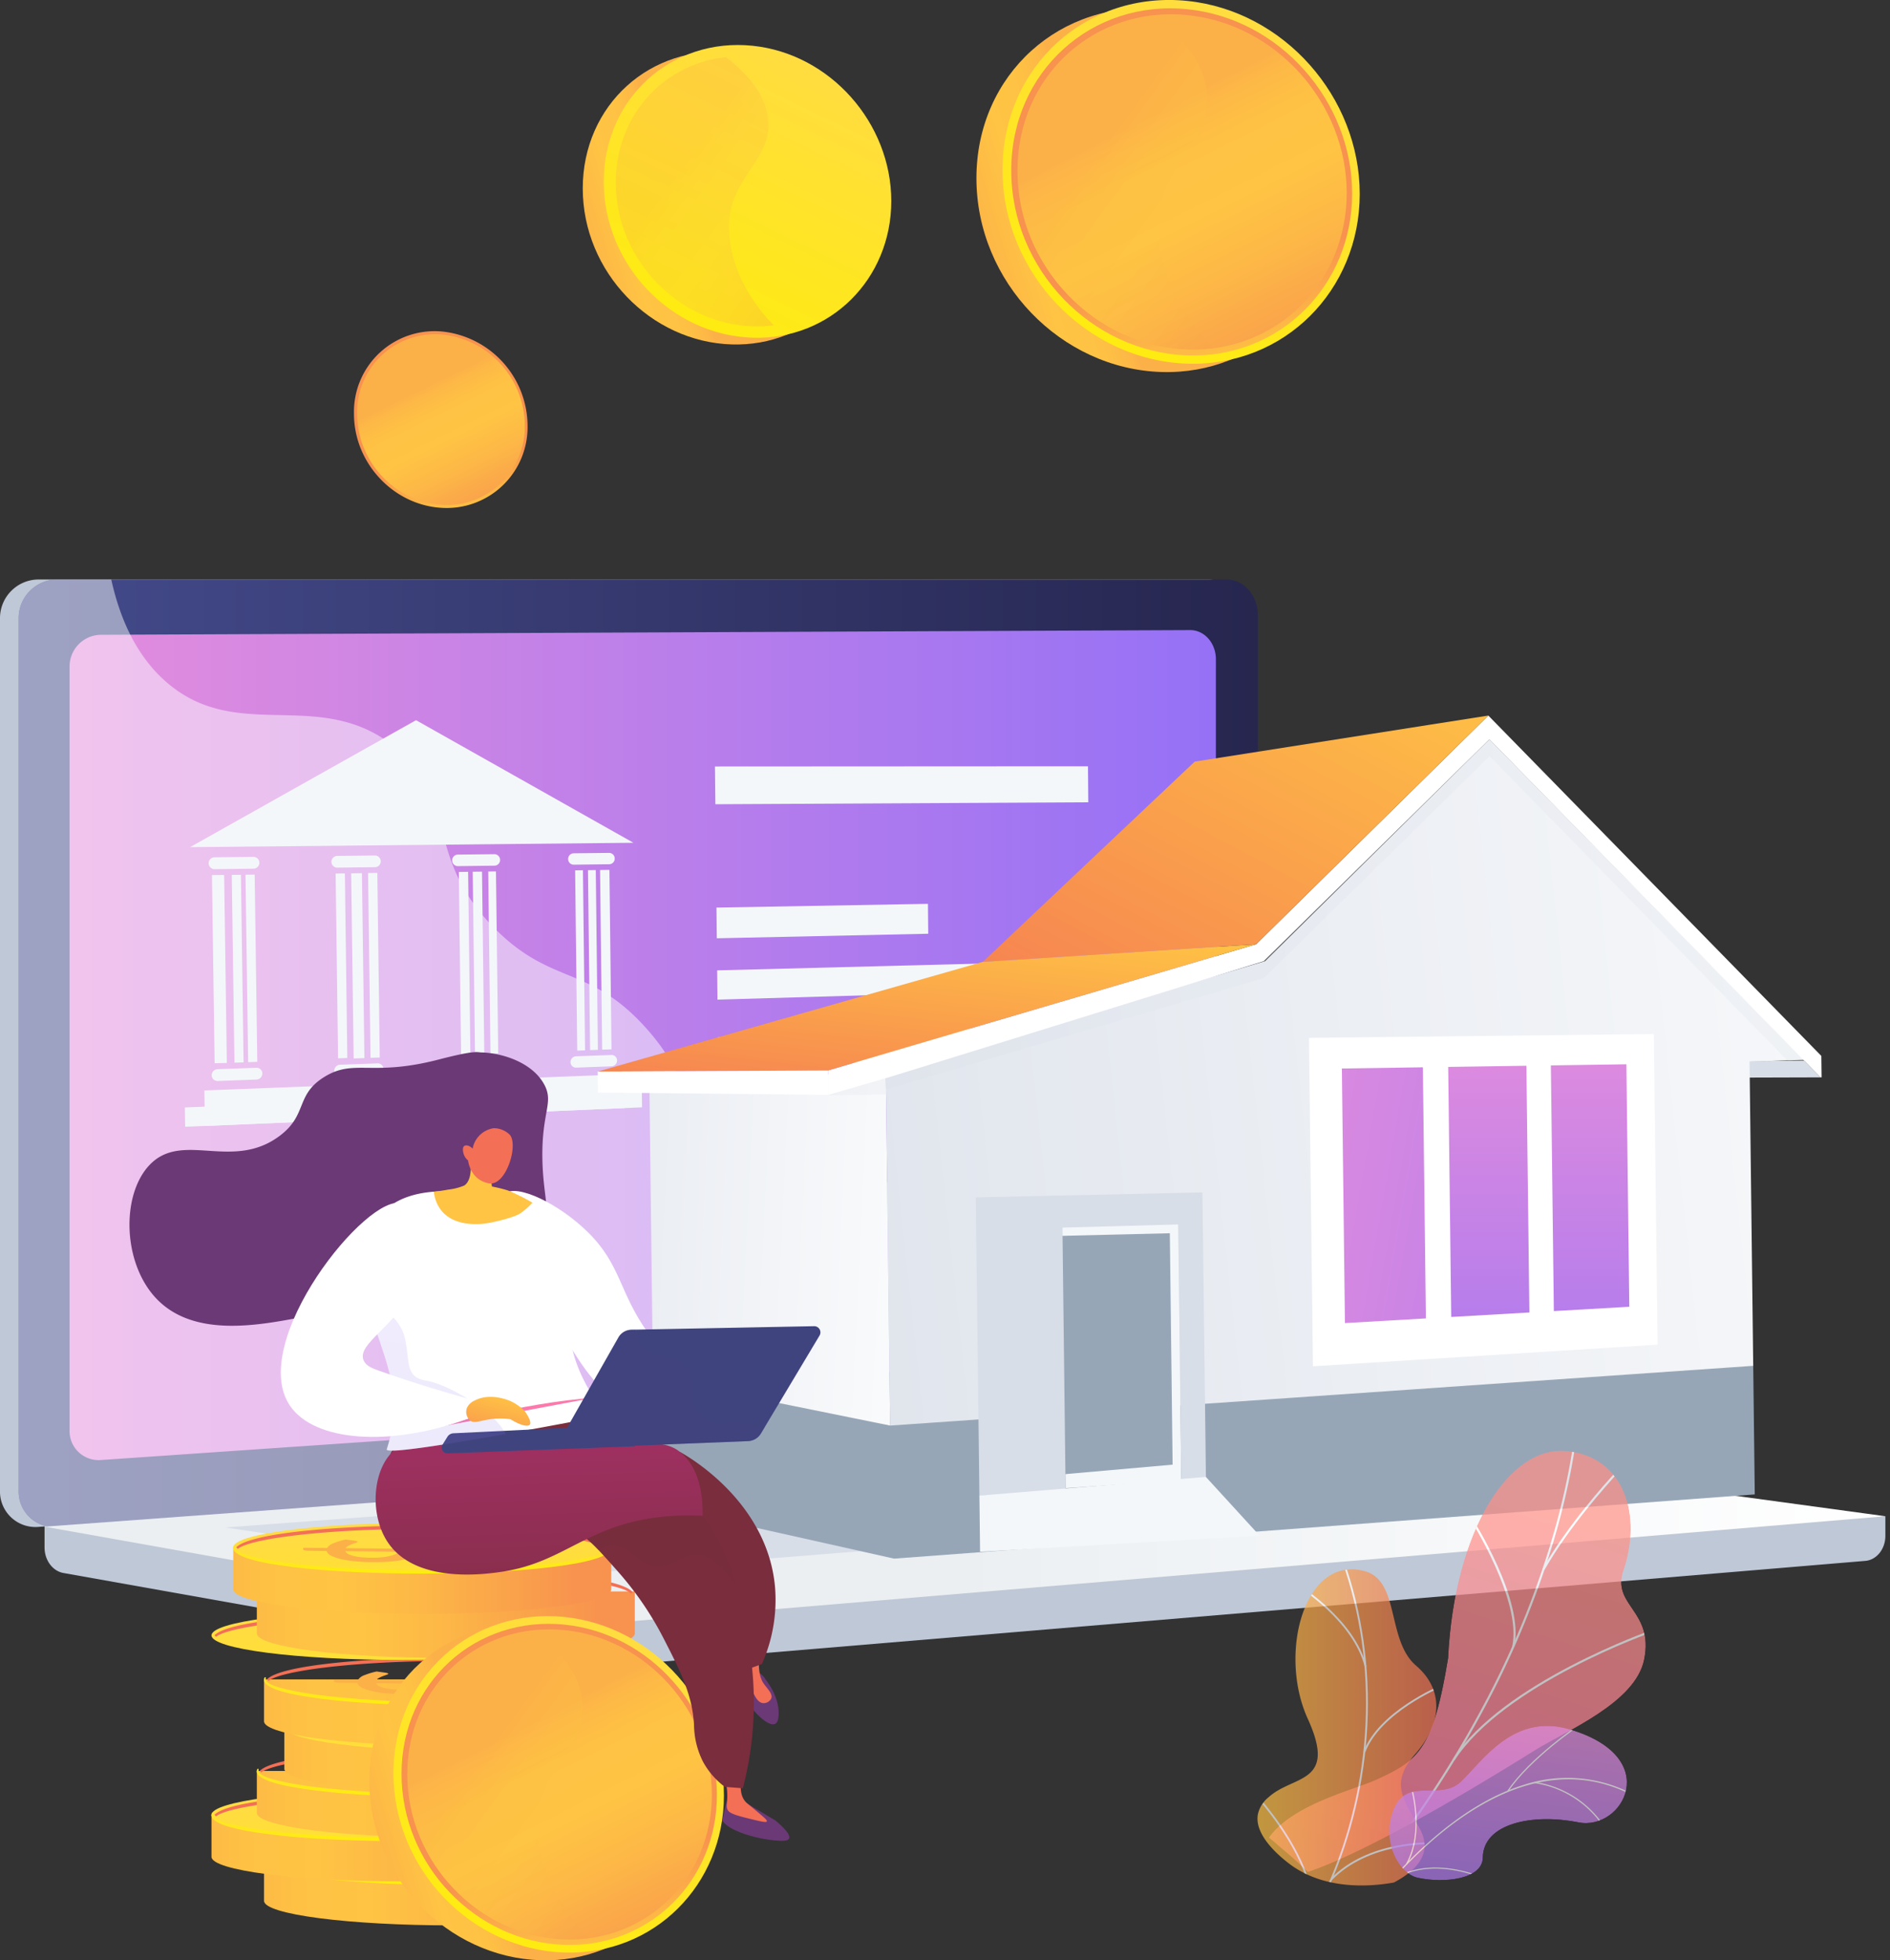 <?xml version="1.0" encoding="UTF-8"?> <svg xmlns="http://www.w3.org/2000/svg" xmlns:xlink="http://www.w3.org/1999/xlink" width="436.555" height="452.695" viewBox="0 0 436.555 452.695"><rect x="0" y="0" width="436.555" height="452.695" fill="#333333" stroke="none"/><defs><style>.a{fill:none;}.b{fill:url(#a);}.c{fill:url(#b);}.d{fill:url(#c);}.e{fill:#bfc8d6;}.f{fill:url(#d);}.g{fill:url(#e);}.h,.p{fill:#fff;}.h{opacity:0.48;}.ba,.bj,.h{mix-blend-mode:soft-light;}.aq,.ay,.ba,.bf,.bj,.h{isolation:isolate;}.i{fill:url(#f);}.j{fill:#d8dee8;}.k{fill:#f4f7fa;}.l{fill:#97a6b7;}.m{fill:url(#g);}.n{fill:url(#h);}.o{opacity:0.2;}.q{fill:url(#i);}.r{fill:url(#j);}.s{fill:url(#k);}.t{fill:url(#l);}.u{fill:url(#m);}.v{fill:url(#n);}.w{fill:url(#o);}.x{fill:url(#p);}.y{fill:#fcb048;}.z{fill:url(#q);}.aa{fill:url(#r);}.ab{fill:url(#s);}.ac{fill:url(#t);}.ad{fill:url(#u);}.ae{fill:url(#x);}.af{fill:url(#y);}.ag{fill:url(#ac);}.ah{fill:url(#ag);}.ai{fill:url(#ak);}.aj{fill:url(#ao);}.ak{fill:url(#ar);}.al{fill:url(#as);}.am{fill:url(#at);}.an{fill:url(#au);}.ao{fill:url(#av);}.ap{fill:url(#aw);}.aq,.ay,.bf{opacity:0.3;mix-blend-mode:multiply;}.aq{fill:url(#ax);}.ar{fill:url(#ay);}.as{fill:url(#az);}.at{fill:url(#ba);}.au{fill:url(#bb);}.av{fill:url(#bc);}.aw{fill:url(#bd);}.ax{fill:url(#be);}.ay{fill:url(#bf);}.az{fill:url(#bg);}.ba{fill:url(#bh);}.bb{fill:url(#bi);}.bc{fill:url(#bj);}.bd{fill:url(#bk);}.be{fill:url(#bl);}.bf{fill:url(#bm);}.bg{opacity:0.15;fill:url(#bn);}.bh{fill:url(#bo);}.bi{clip-path:url(#bp);}.bj{opacity:0.7;}.bk{clip-path:url(#br);}.bl{fill:#fcfdfe;}.bm{clip-path:url(#bt);}.bn{clip-path:url(#bu);}.bo{clip-path:url(#bv);}.bp{clip-path:url(#bx);}.bq{fill:url(#ck);}.br{fill:url(#cl);}</style><linearGradient id="a" x1="0.645" y1="0.128" x2="0.293" y2="1.428" gradientUnits="objectBoundingBox"><stop offset="0" stop-color="#ff9085"></stop><stop offset="1" stop-color="#fb6fbb"></stop></linearGradient><linearGradient id="b" y1="0.5" x2="1" y2="0.5" gradientUnits="objectBoundingBox"><stop offset="0" stop-color="#ffc444"></stop><stop offset="0.996" stop-color="#f36f56"></stop></linearGradient><linearGradient id="c" x1="0.636" y1="-0.001" x2="0.297" y2="1.499" gradientUnits="objectBoundingBox"><stop offset="0.004" stop-color="#e38ddd"></stop><stop offset="1" stop-color="#9571f6"></stop></linearGradient><linearGradient id="d" y1="0.5" x2="1" y2="0.5" gradientUnits="objectBoundingBox"><stop offset="0" stop-color="#444b8c"></stop><stop offset="0.996" stop-color="#26264f"></stop></linearGradient><linearGradient id="e" x1="0" y1="0.5" x2="1" y2="0.5" xlink:href="#c"></linearGradient><linearGradient id="f" y1="0.5" x2="1" y2="0.5" gradientUnits="objectBoundingBox"><stop offset="0.494" stop-color="#ebeff2"></stop><stop offset="1" stop-color="#fff"></stop></linearGradient><linearGradient id="g" x1="-1.291" y1="0.344" x2="1.407" y2="0.532" gradientUnits="objectBoundingBox"><stop offset="0" stop-color="#d8dee8"></stop><stop offset="1" stop-color="#fff"></stop></linearGradient><linearGradient id="h" x1="-0.469" y1="0.569" x2="1.465" y2="0.407" xlink:href="#g"></linearGradient><linearGradient id="i" x1="1.135" y1="-0.094" x2="-0.447" y2="1.361" xlink:href="#b"></linearGradient><linearGradient id="j" x1="0.796" y1="-0.157" x2="-0.114" y2="1.533" xlink:href="#b"></linearGradient><linearGradient id="k" x1="0.058" y1="-0.21" x2="0.058" y2="1.944" xlink:href="#c"></linearGradient><linearGradient id="l" x1="-1.1" y1="-0.12" x2="5.287" y2="3.288" xlink:href="#c"></linearGradient><linearGradient id="m" x1="0.072" y1="-0.212" x2="0.072" y2="1.904" xlink:href="#c"></linearGradient><linearGradient id="n" x1="-0.085" y1="0.5" x2="1.065" y2="0.5" gradientUnits="objectBoundingBox"><stop offset="0" stop-color="#fcb148"></stop><stop offset="0.052" stop-color="#fdb946"></stop><stop offset="0.142" stop-color="#fec144"></stop><stop offset="0.318" stop-color="#ffc444"></stop><stop offset="0.485" stop-color="#fdb946"></stop><stop offset="0.775" stop-color="#f99c4c"></stop><stop offset="0.866" stop-color="#f8924f"></stop><stop offset="1" stop-color="#f8924f"></stop></linearGradient><linearGradient id="o" x1="0.495" y1="0.179" x2="0.556" y2="4.091" gradientUnits="objectBoundingBox"><stop offset="0" stop-color="#ffdb44"></stop><stop offset="1" stop-color="#feef06"></stop></linearGradient><linearGradient id="p" x1="0.492" y1="-0.777" x2="0.511" y2="1.295" xlink:href="#o"></linearGradient><linearGradient id="q" x1="4.067" y1="-0.441" x2="4.086" y2="1.991" gradientUnits="objectBoundingBox"><stop offset="0.004" stop-color="#f36f56"></stop><stop offset="0.306" stop-color="#f99c4c"></stop><stop offset="0.545" stop-color="#fdb946"></stop><stop offset="0.682" stop-color="#ffc444"></stop><stop offset="0.804" stop-color="#fec144"></stop><stop offset="0.867" stop-color="#fdb946"></stop><stop offset="0.916" stop-color="#fbac49"></stop><stop offset="0.958" stop-color="#f8994d"></stop><stop offset="0.995" stop-color="#f58152"></stop><stop offset="1" stop-color="#f57e53"></stop></linearGradient><linearGradient id="r" x1="-0.085" y1="0.5" x2="1.065" y2="0.5" xlink:href="#n"></linearGradient><linearGradient id="s" x1="0.495" y1="0.179" x2="0.556" y2="4.091" xlink:href="#o"></linearGradient><linearGradient id="t" x1="0.492" y1="-0.777" x2="0.511" y2="1.296" xlink:href="#o"></linearGradient><linearGradient id="u" x1="4.349" y1="3.205" x2="4.368" y2="5.636" xlink:href="#q"></linearGradient><linearGradient id="x" x1="0.492" y1="-0.777" x2="0.511" y2="1.295" xlink:href="#o"></linearGradient><linearGradient id="y" x1="4.106" y1="6.84" x2="4.124" y2="9.272" xlink:href="#q"></linearGradient><linearGradient id="ac" x1="3.958" y1="10.486" x2="3.977" y2="12.918" xlink:href="#q"></linearGradient><linearGradient id="ag" x1="4.067" y1="14.42" x2="4.086" y2="16.851" xlink:href="#q"></linearGradient><linearGradient id="ak" x1="4.349" y1="18.065" x2="4.368" y2="20.497" xlink:href="#q"></linearGradient><linearGradient id="ao" x1="4.106" y1="21.701" x2="4.124" y2="24.132" xlink:href="#q"></linearGradient><linearGradient id="ar" x1="0.492" y1="-0.777" x2="0.511" y2="1.296" xlink:href="#o"></linearGradient><linearGradient id="as" x1="4.232" y1="25.347" x2="4.251" y2="27.778" xlink:href="#q"></linearGradient><linearGradient id="at" x1="0.329" y1="0.554" x2="-0.255" y2="0.738" xlink:href="#n"></linearGradient><linearGradient id="au" x1="0.727" y1="0.007" x2="0.207" y2="1.135" xlink:href="#o"></linearGradient><linearGradient id="av" x1="0.636" y1="1.231" x2="0.531" y2="0.666" xlink:href="#n"></linearGradient><linearGradient id="aw" x1="0.409" y1="0.31" x2="0.858" y2="1.247" xlink:href="#n"></linearGradient><linearGradient id="ax" x1="0.464" y1="0.369" x2="1.215" y2="1.306" xlink:href="#n"></linearGradient><linearGradient id="ay" x1="-4.74" y1="-0.046" x2="-3.552" y2="1.189" gradientUnits="objectBoundingBox"><stop offset="0" stop-color="#311944"></stop><stop offset="1" stop-color="#6b3976"></stop></linearGradient><linearGradient id="az" x1="-41.75" y1="0.5" x2="-40.75" y2="0.5" xlink:href="#ay"></linearGradient><linearGradient id="ba" x1="-65.745" y1="1.578" x2="-63.371" y2="-5.324" xlink:href="#b"></linearGradient><linearGradient id="bb" x1="-68.38" y1="0.5" x2="-67.38" y2="0.5" xlink:href="#ay"></linearGradient><linearGradient id="bc" x1="-105.831" y1="3.065" x2="-103.331" y2="-0.811" xlink:href="#b"></linearGradient><linearGradient id="bd" x1="-18.894" y1="0.092" x2="-18.537" y2="1.42" gradientUnits="objectBoundingBox"><stop offset="0" stop-color="#ab316d"></stop><stop offset="1" stop-color="#792d3d"></stop></linearGradient><linearGradient id="be" x1="-6.307" y1="1.066" x2="-6.114" y2="0.491" xlink:href="#bd"></linearGradient><linearGradient id="bf" x1="-6.616" y1="2.203" x2="-6.414" y2="1.014" xlink:href="#bd"></linearGradient><linearGradient id="bg" x1="-6.759" y1="0.004" x2="-6.607" y2="2.181" xlink:href="#bd"></linearGradient><linearGradient id="bh" x1="1.205" y1="25.815" x2="0.185" y2="-10.793" xlink:href="#a"></linearGradient><linearGradient id="bi" x1="46.402" y1="-3.743" x2="46.453" y2="-5.505" xlink:href="#b"></linearGradient><linearGradient id="bj" x1="91.229" y1="-7.021" x2="91.186" y2="-3.85" xlink:href="#b"></linearGradient><linearGradient id="bk" x1="6.919" y1="0.5" x2="7.919" y2="0.5" gradientUnits="objectBoundingBox"><stop offset="0" stop-color="#40447e"></stop><stop offset="0.996" stop-color="#3c3b6b"></stop></linearGradient><linearGradient id="bl" x1="4.147" y1="-0.074" x2="4.625" y2="0.951" xlink:href="#bk"></linearGradient><linearGradient id="bm" x1="5.248" y1="-0.105" x2="5.852" y2="0.95" xlink:href="#bk"></linearGradient><linearGradient id="bn" x1="0.586" y1="-0.292" x2="0.361" y2="1.816" gradientUnits="objectBoundingBox"><stop offset="0" stop-color="#aa80f9"></stop><stop offset="0.996" stop-color="#6165d7"></stop></linearGradient><linearGradient id="bo" x1="0.744" y1="0.142" x2="-0.259" y2="2.239" xlink:href="#b"></linearGradient><clipPath id="bp"><path class="a" d="M850.124,862.353c7.442-4.638,23.187-11,25.213-20.962,2.309-11.356-7.567-12.455-4.777-20.568,4.362-12.681.276-26.316-13.138-27.616-13.238-1.284-25.91,18.16-27.372,47.816-3.458,21.156-6.912,23.6-16.317,27.954-6.588,3.049-26.156,7.125-27.356,19.388S822.142,879.791,850.124,862.353Z" transform="translate(-786.35 -793.146)"></path></clipPath><clipPath id="br"><path class="b" d="M793.889,885.421a77.148,77.148,0,0,1,8.592,8.252c6.906,1.058,14.209,2.648,21.161,1.755a14.3,14.3,0,0,0,5.565-2.027,21.742,21.742,0,0,0,3.414-2.4c4.167-3.685,4.157-11.235,6.3-16.511,1.422-3.506,4.811-7.058,12.968-12.141,7.442-4.638,23.187-10.995,25.213-20.962,2.309-11.355-7.567-12.455-4.777-20.568,4.362-12.681.276-26.316-13.138-27.616-13.239-1.284-25.91,18.16-27.371,47.816-3.458,21.156-6.912,23.6-16.318,27.954-5.4,2.5-19.509,5.688-25.091,13.5C791.7,883.462,792.921,884.623,793.889,885.421Z" transform="translate(-790.403 -793.146)"></path></clipPath><clipPath id="bt"><path class="c" d="M788.35,894.19a6.949,6.949,0,0,0-2.451,3.827c-1.053,5,5.356,10.068,6.867,11.263,8.714,6.9,20.458,5.337,24.52,4.608,4.492-2.37,9.233-6.306,6.05-12.279-3.594-6.745-7.292-10.363-1.093-17.424s6.634-14.826.164-20.38c-6.809-5.844-3.718-19.5-11.748-21.781-13.994-3.978-20.183,18.9-13.265,34.052S794.021,889,788.35,894.19Z" transform="translate(-785.783 -841.569)"></path></clipPath><clipPath id="bu"><path class="a" d="M812.882,915.85c4.444-1.78,14.706-6.138,10.389-14.24-3.594-6.745-7.292-10.362-1.093-17.423s6.634-14.826.164-20.38c-6.809-5.844-3.718-19.5-11.748-21.781-13.993-3.978-20.183,18.9-13.265,34.052S793.956,889,788.285,894.19c-7.742,7.089,3.95,15.4,3.744,20.964C791.867,919.513,809.291,917.287,812.882,915.85Z" transform="translate(-785.633 -841.569)"></path></clipPath><clipPath id="bv"><path class="a" d="M846.172,940.54c6.324,1.358,14.947.24,15-4.635.085-7.994,11.612-10.26,22.091-8.167,10.255,2.048,19.814-15-1.975-21.47-13.012-3.865-20.165,7.262-25.113,12.022s-12.982-1.507-15.857,7.076C837.86,932.7,841.926,939.627,846.172,940.54Z" transform="translate(-839.573 -905.466)"></path></clipPath><clipPath id="bx"><path class="d" d="M879.158,906.267c-13.012-3.865-20.165,7.261-25.113,12.021s-12.982-1.507-15.857,7.076c-1.591,4.751-1.8,9.627-3.518,12.707q.818.524,1.634,1.051l.159.09c.775.442,1.558.846,2.365,1.219-.179-.094.753.282.852.315.465.152.935.29,1.408.416a31.525,31.525,0,0,0,11.53,1.142c3.071-.669,6.745-2.04,8.28-5.159.875-1.777.23-2.446.893-3.842,2.056-4.328,9.71-7.49,19.343-5.567C891.388,929.786,900.947,912.739,879.158,906.267Z" transform="translate(-834.67 -905.467)"></path></clipPath><linearGradient id="ck" x1="0.636" y1="1.231" x2="0.531" y2="0.666" xlink:href="#n"></linearGradient><linearGradient id="cl" x1="0.409" y1="0.31" x2="0.858" y2="1.247" xlink:href="#n"></linearGradient></defs><g transform="translate(-272.449 -201.082)"><g transform="translate(272.449 334.906)"><path class="e" d="M715.831,817.078,290.637,813.4v10.875c0,2.951,1.854,5.461,4.366,5.908L415.235,851.6a16.632,16.632,0,0,0,4.314.2l291.661-24.416c2.6-.218,4.621-2.736,4.621-5.768Z" transform="translate(-280.346 -600.756)"></path><path class="e" d="M551.462,636.485,281.217,656.379a8.191,8.191,0,0,1-8.768-8.45V446.685a8.94,8.94,0,0,1,8.768-9.1H551.462c3.984,0,7.205,3.681,7.205,8.221V627.732C558.667,632.273,555.446,636.192,551.462,636.485Z" transform="translate(-272.449 -437.59)"></path><path class="f" d="M559.078,636.485,288.833,656.379a8.191,8.191,0,0,1-8.768-8.45V446.685a8.94,8.94,0,0,1,8.768-9.1H559.078c3.984,0,7.205,3.681,7.205,8.221V627.732C566.283,632.273,563.062,636.192,559.078,636.485Z" transform="translate(-275.756 -437.59)"></path><path class="g" d="M559.679,632.624,307.974,649.9a6.715,6.715,0,0,1-7.133-6.935V466.78a7.325,7.325,0,0,1,7.133-7.456l251.705-1.085c3.286-.014,5.945,3,5.945,6.737V625.453C565.624,629.188,562.966,632.4,559.679,632.624Z" transform="translate(-284.776 -446.555)"></path><path class="h" d="M288.832,656.379,557.71,636.585l1.368-.1a7.255,7.255,0,0,0,4.76-2.409c-19.349-1.059-31.367-7.925-39.119-15.02-15.568-14.248-12.868-28.3-29.657-37.667-20.94-11.685-37.4,3.121-53.3-11.487-9.633-8.856-4.9-15.461-16.758-28.7-13.13-14.659-21.677-9.731-34.872-22.924-16.684-16.682-8.34-29.66-22.71-41.637-17.434-14.529-36.236-1.081-52.832-15.016-7.158-6.01-11.085-14.747-13.136-24.039H288.833a8.94,8.94,0,0,0-8.768,9.1V647.929A8.191,8.191,0,0,0,288.832,656.379Z" transform="translate(-275.756 -437.59)"></path><path class="i" d="M576.4,787.1l-285.764,20.94,124.6,22.191a16.661,16.661,0,0,0,4.314.2l296.282-24.8L580.946,787.246A21.843,21.843,0,0,0,576.4,787.1Z" transform="translate(-280.346 -589.313)"></path><path class="j" d="M364.329,810.9l237.907-17.693,73.63,9.957L440.008,822.076Z" transform="translate(-312.34 -591.988)"></path><g transform="translate(42.703 32.49)"><path class="k" d="M350.037,524.327,402.23,495.01l50.213,28.307Z" transform="translate(-348.838 -495.01)"></path><g transform="translate(5.488 30.65)"><g transform="translate(0 0.911)"><path class="k" d="M369.336,552.136a1.365,1.365,0,0,1-1.352,1.381l-8.961.111a1.382,1.382,0,0,1-1.406-1.354h0a1.374,1.374,0,0,1,1.366-1.387l8.962-.1a1.372,1.372,0,0,1,1.391,1.348Z" transform="translate(-357.617 -550.788)"></path><path class="k" d="M370.559,638.175a1.4,1.4,0,0,1-1.35,1.411l-8.945.334a1.339,1.339,0,0,1-1.4-1.316h0a1.413,1.413,0,0,1,1.364-1.417l8.946-.321a1.329,1.329,0,0,1,1.388,1.31Z" transform="translate(-358.157 -588.16)"></path><g transform="translate(0.765 4.095)"><path class="k" d="M362.405,601.59l-2.813.067-.624-43.45,2.817-.023Z" transform="translate(-358.969 -558.094)"></path><path class="k" d="M369.789,601.431l-2.112.063-.616-43.37,2.115-.018Z" transform="translate(-362.482 -558.061)"></path><path class="k" d="M375.392,601.27l-2.113.075-.611-43.293,2.117-.028Z" transform="translate(-364.917 -558.025)"></path></g></g><g transform="translate(28.366 0.6)"><path class="k" d="M419.135,551.567a1.338,1.338,0,0,1-1.315,1.361l-8.706.109a1.351,1.351,0,0,1-1.365-1.335h0a1.346,1.346,0,0,1,1.329-1.366l8.707-.1a1.342,1.342,0,0,1,1.351,1.329Z" transform="translate(-407.749 -550.238)"></path><path class="k" d="M420.267,636.379a1.374,1.374,0,0,1-1.313,1.389l-8.691.324a1.308,1.308,0,0,1-1.362-1.3h0a1.383,1.383,0,0,1,1.326-1.4l8.692-.312a1.3,1.3,0,0,1,1.348,1.292Z" transform="translate(-408.249 -587.076)"></path><g transform="translate(0.97 4.025)"><path class="k" d="M418.861,600.145l-2.481.093-.572-42.758,2.485-.037Z" transform="translate(-412.218 -557.39)"></path><path class="k" d="M425.4,599.972l-2.128.07-.566-42.667,2.132-.025Z" transform="translate(-415.214 -557.351)"></path><path class="k" d="M412.157,600.172l-2.128.069-.566-42.667,2.132-.025Z" transform="translate(-409.463 -557.437)"></path></g></g><g transform="translate(56.256 0.294)"><path class="k" d="M468.1,551.007a1.31,1.31,0,0,1-1.278,1.341l-8.459.105a1.32,1.32,0,0,1-1.325-1.315h0a1.318,1.318,0,0,1,1.291-1.347l8.46-.094a1.312,1.312,0,0,1,1.311,1.31Z" transform="translate(-457.039 -549.697)"></path><path class="k" d="M469.146,634.612a1.348,1.348,0,0,1-1.276,1.369l-8.444.315a1.279,1.279,0,0,1-1.323-1.279h0a1.356,1.356,0,0,1,1.289-1.376l8.445-.3a1.271,1.271,0,0,1,1.309,1.274Z" transform="translate(-457.501 -586.011)"></path><g transform="translate(1.534 3.981)"><path class="k" d="M468.094,598.89l-2.142.083-.527-42.139,2.145-.032Z" transform="translate(-462.214 -556.763)"></path><path class="k" d="M462.419,598.975l-2.142.083-.527-42.138,2.145-.032Z" transform="translate(-459.75 -556.8)"></path><path class="k" d="M474.053,598.749l-1.786.061-.521-42.057,1.789-.02Z" transform="translate(-464.958 -556.732)"></path></g></g><g transform="translate(83.039)"><path class="k" d="M515.128,550.47a1.284,1.284,0,0,1-1.244,1.322l-8.225.1a1.292,1.292,0,0,1-1.287-1.3h0a1.292,1.292,0,0,1,1.256-1.328l8.225-.091a1.284,1.284,0,0,1,1.274,1.292Z" transform="translate(-504.372 -549.178)"></path><path class="k" d="M516.092,632.914a1.322,1.322,0,0,1-1.242,1.35l-8.211.306a1.252,1.252,0,0,1-1.285-1.262h0a1.328,1.328,0,0,1,1.254-1.356l8.212-.3a1.244,1.244,0,0,1,1.272,1.258Z" transform="translate(-504.798 -584.987)"></path><g transform="translate(1.621 3.916)"><path class="k" d="M509.523,597.838l-1.8.059-.491-41.618,1.8-.023Z" transform="translate(-507.238 -556.167)"></path><path class="k" d="M514.762,597.688l-1.8.067-.486-41.547,1.8-.025Z" transform="translate(-509.513 -556.135)"></path><path class="k" d="M520.051,597.537l-2.158.078-.482-41.487,2.161-.029Z" transform="translate(-511.655 -556.098)"></path></g></g></g><path class="k" d="M453.012,647.321,356,651.455l-.118-8.208,97.04-3.732Z" transform="translate(-351.376 -557.749)"></path><path class="k" d="M453.513,649.77l-105.53,4.485-.065-4.455,105.548-4.248Z" transform="translate(-347.918 -560.37)"></path><g transform="translate(122.438 10.642)"><path class="k" d="M650.533,522.131l-86.134.451-.094-8.717,86.16-.047Z" transform="translate(-564.304 -513.818)"></path><path class="k" d="M613.839,576.865,565,577.915l-.077-7.089,48.848-.865Z" transform="translate(-564.574 -538.194)"></path><path class="k" d="M650.536,599.676l-85.259,2.509-.073-6.761,85.279-2.2Z" transform="translate(-564.695 -548.294)"></path><path class="k" d="M650.787,626.032l-85.212,3.23-.077-7.076,85.234-2.906Z" transform="translate(-564.823 -559.606)"></path></g></g></g><g transform="translate(410.508 366.325)"><path class="l" d="M793.484,787.638l-.367-30.425-254.143,2.719.364,30.164,55.335,12.375Z" transform="translate(-526.225 -607.78)"></path><g transform="translate(265.485 79.696)"><path class="j" d="M985.636,634.074l.046,3.8,16.927-.049-3.792-3.863Z" transform="translate(-985.636 -633.966)"></path></g><g transform="translate(11.914 82.819)"><path class="m" d="M593.116,720.623l-54.774-11.094-.844-69.911,54.638-.132Z" transform="translate(-537.498 -639.486)"></path></g><path class="n" d="M846.171,576.836l-12.608.4.848,70.26-126.533,8.756-52.415,3.627-20.422,1.413-.979-81.137,87.609-26.106,51.8-51.224Zm-35.149,64.756-.84-69.608-77.179.8.889,73.7,77.13-4.895Z" transform="translate(-567.508 -497.331)"></path><g class="o" transform="translate(53.246 3.895)"><path class="j" d="M837.228,575.869l-71.962-73.61L763.06,500l-2.136,2.1-51.5,50.711-86.961,25.63-11.925,3.514.022,1.842,13.342-.161-.014-1.191L711.2,556.715l52.1-51.223,68.943,70.437Z" transform="translate(-610.543 -500.003)"></path></g><g transform="translate(53.198 0)"><path class="p" d="M762.977,493.119l2.206,2.256L838.016,569.8l1.88,1.919.06,4.934-.237.025-3.77-3.843-72.732-74.227-52.1,51.223-86.542,26.8-14.049,4.08-.068-5.631,11.925-3.514,86.961-25.631,51.5-50.711Z" transform="translate(-610.46 -493.119)"></path></g><g transform="translate(164.293 73.546)"><path class="p" d="M886.011,626.781l.818,67.711-75.479,4.735-.864-71.606Zm-3.27,61.307-.686-56.843-18.151.263.7,57.627,18.141-1.046Zm-23.068,1.33-.7-57.839-18.794.272.708,58.651,18.784-1.083ZM835.783,690.8l-.711-58.871-19.475.281.72,59.712,19.465-1.122Z" transform="translate(-808.4 -624.697)"></path><path class="p" d="M807.714,699.821l-.915-75.838,79.649-.884.866,71.73Zm3.258-71.761.813,67.374,71.359-4.476-.031-2.518-22.148,1.276-.746-61.84,22.159-.32,0-.29Zm53.419,3.88.644,53.412,14.02-.809-.637-52.807ZM812.681,692.5l-.771-63.926,23.6-.341.759,62.907Zm3.4-59.863.67,55.5,15.344-.884-.662-54.836Zm21.171,58.446-.759-62.865,22.917-.331.746,61.875Zm3.414-58.8.657,54.436,14.664-.845-.649-53.8Z" transform="translate(-806.799 -623.098)"></path></g><g transform="translate(88.945)"><path class="q" d="M790.407,493.118l-2.136,2.1-51.5,50.71L673.636,550l46.993-44.4,1.96-1.848Z" transform="translate(-673.636 -493.118)"></path></g><path class="k" d="M706.153,701.274,732.9,700.6l.7,59.18-26.717,1.841Z" transform="translate(-598.808 -583.203)"></path><g transform="translate(102.433 119.55)"><path class="l" d="M698.141,760.456l-.668-55.344,29.717-.712.645,53.44Z" transform="translate(-697.473 -704.4)"></path></g><path class="j" d="M671.622,757.806l-.832-68.93,52.352-1.162.8,66.081-5.7.393-.713-59.059-26.73.73.731,60.574Z" transform="translate(-583.455 -577.606)"></path><g transform="translate(0 52.813)"><path class="r" d="M668.526,586.455l-86.962,25.631L569.639,615.6l-53.2.254,10.639-3.028,78.306-22.3Z" transform="translate(-516.442 -586.455)"></path></g><g transform="translate(0.001 81.958)"><path class="p" d="M569.708,643.594l-53.207-.532-.058-4.846,53.2-.253Z" transform="translate(-516.443 -637.963)"></path></g><g transform="translate(220.165 80.532)"><path class="s" d="M922.982,635.444l.676,55.992-17.43,1-.685-56.733Z" transform="translate(-905.543 -635.444)"></path></g><g transform="translate(171.882 81.228)"><path class="t" d="M838.924,636.673l.7,57.99-18.7,1.072-.709-58.786Z" transform="translate(-820.21 -636.673)"></path></g><g transform="translate(196.452 80.874)"><path class="u" d="M881.694,636.048l.688,56.973-18.051,1.035-.7-57.741Z" transform="translate(-863.635 -636.048)"></path></g><path class="k" d="M672.259,808.168l52.314-4.313L736.967,817.4l-64.552,3.729Z" transform="translate(-584.093 -628.03)"></path></g><g transform="translate(302.36 444.043)"><g transform="translate(18.916 108.717)"><g transform="translate(12.136 71.936)"><path class="v" d="M380.232,959.752v9.683c0,3.128,19.545,5.665,43.654,5.665s43.654-2.537,43.654-5.665v-9.683Z" transform="translate(-380.207 -954.087)"></path><path class="w" d="M467.54,955.405c0,3.129-19.544,5.665-43.654,5.665s-43.654-2.536-43.654-5.665,19.545-5.665,43.654-5.665S467.54,952.277,467.54,955.405Z" transform="translate(-380.207 -949.74)"></path><path class="x" d="M423.867,965.415c-21.352,0-43.679-2.04-43.679-5.973,0-.216.077-.6.293-.6s.123.3.123.513c0,2.495,17.768,5.274,43.263,5.274s43.263-2.779,43.263-5.274c0-.216.037-.418.253-.418s.164.288.164.5C467.547,963.378,445.219,965.415,423.867,965.415Z" transform="translate(-380.188 -953.694)"></path><g transform="translate(16.18 3.519)"><path class="y" d="M432.157,958.421c.428-.3.884-.588,1.372-.878a8.646,8.646,0,0,1,1.875-.781,17.922,17.922,0,0,1,2.878-.569,36.43,36.43,0,0,1,4.31-.233q2.531-.013,4.751.161a32.372,32.372,0,0,1,3.907.517,12.106,12.106,0,0,1,2.743.851,2.171,2.171,0,0,1,1.254,1.162l4.915.05a4.842,4.842,0,0,1,.942.087c.275.056.408.127.408.213l0,.4-6.319-.061a3.185,3.185,0,0,1-1.694,1.36,17.166,17.166,0,0,1-3.465,1.069l-2.3-.32a2.664,2.664,0,0,1-.508-.12c-.133-.049-.2-.1-.2-.158q0-.117.534-.266t1.205-.371a12.172,12.172,0,0,0,1.319-.522,1.791,1.791,0,0,0,.865-.719l-14.915-.148a14.138,14.138,0,0,1-1.317.85,8.563,8.563,0,0,1-1.935.751,20.273,20.273,0,0,1-3,.543,42.615,42.615,0,0,1-4.526.221c-1.367.006-2.7-.045-4-.155a27.517,27.517,0,0,1-3.473-.5,10.832,10.832,0,0,1-2.491-.816c-.646-.324-1.009-.7-1.084-1.117l-4.047-.042a5.281,5.281,0,0,1-.956-.084c-.279-.054-.421-.126-.422-.216l0-.4,5.533.053a2.97,2.97,0,0,1,1.512-1.115,17.35,17.35,0,0,1,2.808-.845l1.853.255c.562.079.842.171.842.278,0,.058-.114.128-.346.213s-.512.187-.831.3a7.685,7.685,0,0,0-.922.416,1.961,1.961,0,0,0-.674.54Zm-13.65.552a1.471,1.471,0,0,0,.735.686,5.9,5.9,0,0,0,1.406.475,14.332,14.332,0,0,0,1.894.272q1.057.087,2.209.081a22.947,22.947,0,0,0,2.345-.115,13.6,13.6,0,0,0,1.754-.3,8.188,8.188,0,0,0,1.32-.436,7.337,7.337,0,0,0,1.008-.539Zm32.47-.362a1.52,1.52,0,0,0-.8-.707,7.212,7.212,0,0,0-1.617-.51,17.886,17.886,0,0,0-2.292-.308q-1.3-.1-2.881-.093a22.133,22.133,0,0,0-2.414.125,12.488,12.488,0,0,0-1.754.319,6.4,6.4,0,0,0-1.26.466,8.972,8.972,0,0,0-.966.569Z" transform="translate(-408.783 -955.96)"></path></g><path class="z" d="M424.419,950.824c-19.465,0-39.732,1.713-42.973,5.029a3.938,3.938,0,0,1,.354.373c2.732-2.3,19.467-4.619,42.619-4.619,23.746,0,40.749,2.438,42.809,4.8a3.956,3.956,0,0,1,.327-.37C464.877,952.6,444.229,950.824,424.419,950.824Z" transform="translate(-380.734 -950.211)"></path></g><g transform="translate(0 61.765)"><path class="aa" d="M358.785,941.778v9.682c0,3.129,19.545,5.665,43.654,5.665s43.654-2.536,43.654-5.665v-9.682Z" transform="translate(-358.76 -936.113)"></path><path class="ab" d="M446.093,937.431c0,3.128-19.545,5.665-43.654,5.665s-43.654-2.537-43.654-5.665,19.545-5.665,43.654-5.665S446.093,934.3,446.093,937.431Z" transform="translate(-358.76 -931.766)"></path><path class="ac" d="M402.419,947.44c-21.352,0-43.679-2.039-43.679-5.973,0-.216.077-.6.293-.6s.123.3.123.513c0,2.495,17.768,5.274,43.263,5.274s43.263-2.779,43.263-5.274c0-.216.037-.418.253-.418s.164.288.164.5C446.1,945.4,423.771,947.44,402.419,947.44Z" transform="translate(-358.74 -935.72)"></path><g transform="translate(16.18 3.519)"><path class="y" d="M410.709,940.447c.428-.3.884-.588,1.372-.878a8.631,8.631,0,0,1,1.875-.782,17.929,17.929,0,0,1,2.878-.569,36.381,36.381,0,0,1,4.311-.233q2.53-.012,4.751.161a32.378,32.378,0,0,1,3.907.518,12.11,12.11,0,0,1,2.743.851,2.17,2.17,0,0,1,1.254,1.162l4.915.05a4.81,4.81,0,0,1,.942.087c.274.056.407.127.408.212l0,.405-6.319-.061a3.187,3.187,0,0,1-1.695,1.36,17.119,17.119,0,0,1-3.465,1.069l-2.3-.32a2.7,2.7,0,0,1-.508-.12c-.132-.048-.2-.1-.2-.158q0-.117.534-.267t1.205-.371a12.161,12.161,0,0,0,1.318-.521,1.788,1.788,0,0,0,.865-.719l-14.915-.148a14.143,14.143,0,0,1-1.317.85,8.637,8.637,0,0,1-1.935.751,20.281,20.281,0,0,1-3,.542,42.489,42.489,0,0,1-4.526.221c-1.367.007-2.7-.045-4-.155a27.42,27.42,0,0,1-3.473-.495,10.855,10.855,0,0,1-2.491-.816c-.646-.324-1.009-.7-1.085-1.117l-4.046-.042a5.272,5.272,0,0,1-.956-.084c-.279-.054-.421-.126-.422-.215l0-.405,5.533.053a2.972,2.972,0,0,1,1.512-1.115,17.313,17.313,0,0,1,2.808-.845l1.853.255c.563.079.842.172.842.278,0,.057-.113.128-.346.213s-.511.187-.831.3a7.508,7.508,0,0,0-.921.416,1.956,1.956,0,0,0-.674.54Zm-13.65.552a1.468,1.468,0,0,0,.735.686,5.848,5.848,0,0,0,1.406.475,14.346,14.346,0,0,0,1.894.273q1.057.087,2.208.081a22.941,22.941,0,0,0,2.345-.116,13.62,13.62,0,0,0,1.755-.3,8.236,8.236,0,0,0,1.319-.436,7.359,7.359,0,0,0,1.008-.539Zm32.47-.362a1.521,1.521,0,0,0-.8-.707,7.237,7.237,0,0,0-1.617-.51,17.889,17.889,0,0,0-2.292-.308q-1.3-.1-2.881-.093a22.111,22.111,0,0,0-2.414.126,12.409,12.409,0,0,0-1.754.319,6.34,6.34,0,0,0-1.26.466,8.872,8.872,0,0,0-.966.569Z" transform="translate(-387.335 -937.985)"></path></g><path class="ad" d="M402.972,932.85c-19.465,0-39.732,1.713-42.973,5.028a3.992,3.992,0,0,1,.354.373c2.732-2.3,19.467-4.62,42.619-4.62,23.746,0,40.749,2.439,42.808,4.8a3.98,3.98,0,0,1,.327-.37C443.43,934.626,422.782,932.85,402.972,932.85Z" transform="translate(-359.287 -932.237)"></path></g><g transform="translate(10.471 51.625)"><path class="v" d="M377.291,923.856v9.682c0,3.129,19.545,5.665,43.654,5.665s43.654-2.536,43.654-5.665v-9.682Z" transform="translate(-377.266 -918.191)"></path><ellipse class="ab" cx="43.654" cy="5.665" rx="43.654" ry="5.665" transform="translate(0.026)"></ellipse><path class="ae" d="M420.925,929.519c-21.352,0-43.679-2.04-43.679-5.974,0-.216.078-.6.293-.6s.123.3.123.513c0,2.495,17.768,5.274,43.263,5.274s43.263-2.779,43.263-5.274c0-.216.037-.418.253-.418s.164.288.164.5C464.605,927.482,442.278,929.519,420.925,929.519Z" transform="translate(-377.246 -917.798)"></path><g transform="translate(16.18 3.519)"><path class="y" d="M429.215,922.525c.428-.3.884-.588,1.372-.878a8.646,8.646,0,0,1,1.875-.781,17.883,17.883,0,0,1,2.878-.569,36.582,36.582,0,0,1,4.311-.233q2.53-.013,4.751.161a32.388,32.388,0,0,1,3.907.517,12.11,12.11,0,0,1,2.743.851,2.17,2.17,0,0,1,1.254,1.162l4.915.05a4.847,4.847,0,0,1,.942.087c.275.056.407.127.408.213l0,.4-6.319-.061a3.182,3.182,0,0,1-1.695,1.36,17.154,17.154,0,0,1-3.465,1.069l-2.3-.32a2.633,2.633,0,0,1-.508-.12c-.132-.048-.2-.1-.2-.158q0-.117.534-.266t1.205-.371a12.213,12.213,0,0,0,1.319-.522,1.791,1.791,0,0,0,.865-.719l-14.915-.148a14.234,14.234,0,0,1-1.317.85,8.574,8.574,0,0,1-1.935.751,20.2,20.2,0,0,1-3,.542,42.359,42.359,0,0,1-4.526.221c-1.367.007-2.7-.045-4-.155a27.42,27.42,0,0,1-3.473-.495,10.825,10.825,0,0,1-2.491-.816c-.646-.324-1.009-.7-1.085-1.117l-4.046-.042a5.319,5.319,0,0,1-.956-.084c-.279-.054-.421-.126-.422-.216l0-.4,5.533.053a2.974,2.974,0,0,1,1.513-1.115,17.293,17.293,0,0,1,2.808-.844l1.853.254c.562.079.842.172.843.278,0,.058-.114.128-.347.213s-.511.187-.831.3a7.659,7.659,0,0,0-.921.416,1.956,1.956,0,0,0-.674.54Zm-13.65.552a1.471,1.471,0,0,0,.735.686,5.9,5.9,0,0,0,1.406.475,14.428,14.428,0,0,0,1.894.273q1.057.087,2.208.082a23.13,23.13,0,0,0,2.345-.116,13.619,13.619,0,0,0,1.754-.3,8.213,8.213,0,0,0,1.32-.436,7.4,7.4,0,0,0,1.008-.539Zm32.47-.362a1.521,1.521,0,0,0-.8-.707,7.212,7.212,0,0,0-1.617-.51,17.868,17.868,0,0,0-2.292-.308q-1.3-.1-2.881-.093a22.126,22.126,0,0,0-2.414.125,12.41,12.41,0,0,0-1.754.319,6.392,6.392,0,0,0-1.26.466,8.946,8.946,0,0,0-.966.569Z" transform="translate(-405.841 -920.063)"></path></g><path class="af" d="M421.478,914.928c-19.465,0-39.731,1.713-42.973,5.029a3.928,3.928,0,0,1,.354.373c2.732-2.3,19.467-4.62,42.619-4.62,23.746,0,40.749,2.439,42.809,4.8a3.886,3.886,0,0,1,.326-.37C461.936,916.7,441.288,914.928,421.478,914.928Z" transform="translate(-377.793 -914.315)"></path></g><g transform="translate(16.826 41.454)"><path class="v" d="M388.521,905.882v9.682c0,3.129,19.545,5.665,43.654,5.665s43.654-2.536,43.654-5.665v-9.682Z" transform="translate(-388.496 -900.217)"></path><ellipse class="ab" cx="43.654" cy="5.665" rx="43.654" ry="5.665" transform="translate(0.026)"></ellipse><path class="x" d="M432.155,911.544c-21.352,0-43.679-2.039-43.679-5.973,0-.216.078-.6.293-.6s.123.3.123.513c0,2.495,17.768,5.274,43.263,5.274s43.263-2.779,43.263-5.274c0-.216.037-.419.253-.419s.164.288.164.5C475.835,909.508,453.508,911.544,432.155,911.544Z" transform="translate(-388.476 -899.823)"></path><g transform="translate(16.18 3.519)"><path class="y" d="M440.446,904.551c.428-.3.884-.589,1.372-.878a8.643,8.643,0,0,1,1.875-.782,17.934,17.934,0,0,1,2.878-.569,36.4,36.4,0,0,1,4.31-.233q2.53-.012,4.751.161a32.374,32.374,0,0,1,3.907.518,12.055,12.055,0,0,1,2.743.851,2.172,2.172,0,0,1,1.254,1.162l4.915.05a4.844,4.844,0,0,1,.942.088c.274.056.407.127.408.212l0,.405-6.319-.061a3.186,3.186,0,0,1-1.694,1.36,17.177,17.177,0,0,1-3.465,1.069l-2.3-.32a2.694,2.694,0,0,1-.508-.121c-.133-.048-.2-.1-.2-.158q0-.116.534-.266t1.205-.371a12.1,12.1,0,0,0,1.319-.522,1.79,1.79,0,0,0,.865-.718l-14.915-.148a14.247,14.247,0,0,1-1.317.849,8.59,8.59,0,0,1-1.935.752,20.266,20.266,0,0,1-3,.542,42.453,42.453,0,0,1-4.525.221c-1.367.007-2.7-.045-4-.155a27.4,27.4,0,0,1-3.473-.5,10.824,10.824,0,0,1-2.491-.815c-.646-.324-1.009-.7-1.085-1.117l-4.046-.041a5.273,5.273,0,0,1-.956-.084c-.279-.054-.421-.126-.422-.216l0-.4,5.532.053a2.978,2.978,0,0,1,1.512-1.114,17.315,17.315,0,0,1,2.808-.845l1.853.255c.563.079.843.172.843.278,0,.057-.114.128-.346.213s-.512.187-.831.3a7.642,7.642,0,0,0-.921.416,1.947,1.947,0,0,0-.674.54Zm-13.65.552a1.47,1.47,0,0,0,.735.686,5.852,5.852,0,0,0,1.406.475,14.338,14.338,0,0,0,1.894.273q1.057.087,2.209.081a22.95,22.95,0,0,0,2.345-.116,13.516,13.516,0,0,0,1.754-.3,8.142,8.142,0,0,0,1.32-.436,7.331,7.331,0,0,0,1.008-.538Zm32.47-.362a1.521,1.521,0,0,0-.8-.707,7.241,7.241,0,0,0-1.617-.51,17.874,17.874,0,0,0-2.292-.308q-1.3-.1-2.881-.093a22.275,22.275,0,0,0-2.414.126,12.424,12.424,0,0,0-1.754.318,6.391,6.391,0,0,0-1.26.466,8.862,8.862,0,0,0-.966.569Z" transform="translate(-417.072 -902.089)"></path></g><path class="ag" d="M432.708,896.954c-19.465,0-39.732,1.713-42.973,5.029a3.924,3.924,0,0,1,.354.373c2.732-2.3,19.467-4.62,42.619-4.62,23.746,0,40.749,2.439,42.809,4.8a4.052,4.052,0,0,1,.326-.37C473.166,898.73,452.518,896.954,432.708,896.954Z" transform="translate(-389.023 -896.341)"></path></g><g transform="translate(12.136 30.482)"><path class="v" d="M380.232,886.49v9.682c0,3.128,19.545,5.665,43.654,5.665s43.654-2.537,43.654-5.665V886.49Z" transform="translate(-380.207 -880.825)"></path><path class="ab" d="M467.54,882.143c0,3.128-19.544,5.665-43.654,5.665s-43.654-2.537-43.654-5.665,19.545-5.665,43.654-5.665S467.54,879.014,467.54,882.143Z" transform="translate(-380.207 -876.478)"></path><path class="x" d="M423.867,892.152c-21.352,0-43.679-2.039-43.679-5.973,0-.216.077-.6.293-.6s.123.3.123.513c0,2.494,17.768,5.274,43.263,5.274s43.263-2.779,43.263-5.274c0-.216.037-.419.253-.419s.164.289.164.5C467.547,890.115,445.219,892.152,423.867,892.152Z" transform="translate(-380.188 -880.431)"></path><g transform="translate(16.18 3.519)"><path class="y" d="M432.157,885.159c.428-.3.884-.589,1.372-.878a8.644,8.644,0,0,1,1.875-.782,17.922,17.922,0,0,1,2.878-.569,36.548,36.548,0,0,1,4.31-.233q2.531-.013,4.751.161a32.385,32.385,0,0,1,3.907.517,12.106,12.106,0,0,1,2.743.851,2.172,2.172,0,0,1,1.254,1.162l4.915.05a4.847,4.847,0,0,1,.942.087c.275.056.408.127.408.213l0,.4-6.319-.061a3.187,3.187,0,0,1-1.694,1.36,17.168,17.168,0,0,1-3.465,1.069l-2.3-.32a2.663,2.663,0,0,1-.508-.12c-.133-.048-.2-.1-.2-.158q0-.116.534-.266t1.205-.371a12.159,12.159,0,0,0,1.319-.522,1.79,1.79,0,0,0,.865-.719l-14.915-.148a14.138,14.138,0,0,1-1.317.85,8.563,8.563,0,0,1-1.935.751,20.193,20.193,0,0,1-3,.543,42.487,42.487,0,0,1-4.526.221c-1.367.007-2.7-.045-4-.155a27.417,27.417,0,0,1-3.473-.5,10.832,10.832,0,0,1-2.491-.816c-.646-.324-1.009-.7-1.084-1.117l-4.047-.041a5.328,5.328,0,0,1-.956-.084c-.279-.054-.421-.126-.422-.216l0-.4,5.533.053a2.97,2.97,0,0,1,1.512-1.115,17.3,17.3,0,0,1,2.808-.844l1.853.254c.562.079.842.172.842.278,0,.058-.114.128-.346.213s-.512.187-.831.3a7.685,7.685,0,0,0-.922.416,1.959,1.959,0,0,0-.674.54Zm-13.65.551a1.468,1.468,0,0,0,.735.686,5.855,5.855,0,0,0,1.406.475,14.429,14.429,0,0,0,1.894.273q1.057.087,2.209.081a23.125,23.125,0,0,0,2.345-.116,13.5,13.5,0,0,0,1.754-.3,8.14,8.14,0,0,0,1.32-.436,7.336,7.336,0,0,0,1.008-.538Zm32.47-.362a1.521,1.521,0,0,0-.8-.707,7.237,7.237,0,0,0-1.617-.51,17.8,17.8,0,0,0-2.292-.307q-1.3-.1-2.881-.093a22.1,22.1,0,0,0-2.414.125,12.489,12.489,0,0,0-1.754.318,6.4,6.4,0,0,0-1.26.466,8.962,8.962,0,0,0-.966.569Z" transform="translate(-408.783 -882.697)"></path></g><path class="ah" d="M424.419,877.561c-19.465,0-39.732,1.713-42.973,5.029a3.937,3.937,0,0,1,.354.373c2.732-2.3,19.467-4.62,42.619-4.62,23.746,0,40.749,2.438,42.809,4.8a4.029,4.029,0,0,1,.327-.37C464.877,879.337,444.229,877.561,424.419,877.561Z" transform="translate(-380.734 -876.948)"></path></g><g transform="translate(0 20.311)"><path class="aa" d="M358.785,868.515V878.2c0,3.128,19.545,5.664,43.654,5.664s43.654-2.536,43.654-5.664v-9.683Z" transform="translate(-358.76 -862.85)"></path><ellipse class="ab" cx="43.654" cy="5.665" rx="43.654" ry="5.665" transform="translate(0.026)"></ellipse><path class="ae" d="M402.419,874.178c-21.352,0-43.679-2.04-43.679-5.973,0-.216.077-.6.293-.6s.123.3.123.513c0,2.495,17.768,5.274,43.263,5.274s43.263-2.779,43.263-5.274c0-.216.037-.418.253-.418s.164.288.164.5C446.1,872.141,423.771,874.178,402.419,874.178Z" transform="translate(-358.74 -862.457)"></path><g transform="translate(16.18 3.519)"><path class="y" d="M410.709,867.184c.428-.3.884-.588,1.372-.878a8.633,8.633,0,0,1,1.875-.781,17.922,17.922,0,0,1,2.878-.569,36.293,36.293,0,0,1,4.311-.233q2.53-.013,4.751.161a32.263,32.263,0,0,1,3.907.517,12.117,12.117,0,0,1,2.743.851,2.172,2.172,0,0,1,1.254,1.162l4.915.05a4.847,4.847,0,0,1,.942.087c.274.056.407.127.408.213l0,.4-6.319-.061a3.185,3.185,0,0,1-1.695,1.36,17.151,17.151,0,0,1-3.465,1.069l-2.3-.32a2.653,2.653,0,0,1-.508-.121c-.132-.048-.2-.1-.2-.158q0-.117.534-.266t1.205-.371a12.038,12.038,0,0,0,1.318-.521,1.788,1.788,0,0,0,.865-.719l-14.915-.148a14.256,14.256,0,0,1-1.317.85,8.585,8.585,0,0,1-1.935.751,20.273,20.273,0,0,1-3,.542,42.311,42.311,0,0,1-4.526.221c-1.367.007-2.7-.045-4-.155a27.4,27.4,0,0,1-3.473-.495,10.825,10.825,0,0,1-2.491-.816c-.646-.324-1.009-.7-1.085-1.117l-4.046-.042a5.331,5.331,0,0,1-.956-.084c-.279-.054-.421-.126-.422-.216l0-.405,5.533.053a2.972,2.972,0,0,1,1.512-1.115,17.375,17.375,0,0,1,2.808-.845l1.853.255c.563.079.842.171.842.278,0,.057-.113.128-.346.213s-.511.187-.831.3a7.592,7.592,0,0,0-.921.416,1.956,1.956,0,0,0-.674.54Zm-13.65.552a1.471,1.471,0,0,0,.735.686,5.894,5.894,0,0,0,1.406.475,14.351,14.351,0,0,0,1.894.272q1.057.088,2.208.081a22.974,22.974,0,0,0,2.345-.115,13.7,13.7,0,0,0,1.755-.3,8.236,8.236,0,0,0,1.319-.436,7.366,7.366,0,0,0,1.008-.539Zm32.47-.362a1.52,1.52,0,0,0-.8-.707,7.207,7.207,0,0,0-1.617-.51,17.91,17.91,0,0,0-2.292-.308q-1.3-.1-2.881-.093a22.109,22.109,0,0,0-2.414.125,12.41,12.41,0,0,0-1.754.319,6.382,6.382,0,0,0-1.26.466,8.872,8.872,0,0,0-.966.569Z" transform="translate(-387.335 -864.723)"></path></g><path class="ai" d="M402.972,859.587c-19.465,0-39.732,1.713-42.973,5.029a4.009,4.009,0,0,1,.354.373c2.732-2.3,19.467-4.62,42.619-4.62,23.746,0,40.749,2.439,42.808,4.8a3.966,3.966,0,0,1,.327-.37C443.43,861.363,422.782,859.587,402.972,859.587Z" transform="translate(-359.287 -858.974)"></path></g><g transform="translate(10.471 10.17)"><path class="v" d="M377.291,850.594v9.682c0,3.129,19.545,5.665,43.654,5.665s43.654-2.537,43.654-5.665v-9.682Z" transform="translate(-377.266 -844.929)"></path><ellipse class="ab" cx="43.654" cy="5.665" rx="43.654" ry="5.665" transform="translate(0.026)"></ellipse><path class="x" d="M420.925,856.256c-21.352,0-43.679-2.039-43.679-5.973,0-.216.078-.6.293-.6s.123.3.123.513c0,2.494,17.768,5.274,43.263,5.274s43.263-2.779,43.263-5.274c0-.216.037-.419.253-.419s.164.288.164.5C464.605,854.219,442.278,856.256,420.925,856.256Z" transform="translate(-377.246 -844.535)"></path><g transform="translate(16.18 3.519)"><path class="y" d="M429.215,849.263c.428-.3.884-.589,1.372-.878a8.614,8.614,0,0,1,1.875-.782,17.923,17.923,0,0,1,2.878-.569,36.542,36.542,0,0,1,4.311-.233q2.53-.013,4.751.161a32.256,32.256,0,0,1,3.907.518,12.088,12.088,0,0,1,2.743.85,2.172,2.172,0,0,1,1.254,1.162l4.915.05a4.847,4.847,0,0,1,.942.087c.275.056.407.127.408.213l0,.4-6.319-.061a3.185,3.185,0,0,1-1.695,1.361,17.192,17.192,0,0,1-3.465,1.069l-2.3-.32a2.673,2.673,0,0,1-.508-.12c-.132-.049-.2-.1-.2-.158q0-.116.534-.266t1.205-.371a12.189,12.189,0,0,0,1.319-.522,1.791,1.791,0,0,0,.865-.719l-14.915-.148a14.134,14.134,0,0,1-1.317.85,8.575,8.575,0,0,1-1.935.751,20.2,20.2,0,0,1-3,.543,42.489,42.489,0,0,1-4.526.221c-1.367.007-2.7-.045-4-.155a27.39,27.39,0,0,1-3.473-.5,10.822,10.822,0,0,1-2.491-.816c-.646-.324-1.009-.7-1.085-1.117l-4.046-.041a5.323,5.323,0,0,1-.956-.084c-.279-.054-.421-.126-.422-.216l0-.4,5.533.053a2.975,2.975,0,0,1,1.513-1.115,17.305,17.305,0,0,1,2.808-.844l1.853.254c.562.079.842.171.843.278,0,.058-.114.128-.347.213s-.511.187-.831.3a7.627,7.627,0,0,0-.921.415,1.954,1.954,0,0,0-.674.54Zm-13.65.551a1.471,1.471,0,0,0,.735.686,5.849,5.849,0,0,0,1.406.475,14.427,14.427,0,0,0,1.894.273q1.057.087,2.208.081a23.111,23.111,0,0,0,2.345-.116,13.609,13.609,0,0,0,1.754-.3,8.159,8.159,0,0,0,1.32-.436,7.338,7.338,0,0,0,1.008-.538Zm32.47-.362a1.521,1.521,0,0,0-.8-.707,7.24,7.24,0,0,0-1.617-.51,17.9,17.9,0,0,0-2.292-.308q-1.3-.1-2.881-.093a22.093,22.093,0,0,0-2.414.125,12.49,12.49,0,0,0-1.754.318,6.4,6.4,0,0,0-1.26.466,8.966,8.966,0,0,0-.966.569Z" transform="translate(-405.841 -846.801)"></path></g><path class="aj" d="M421.478,841.665c-19.465,0-39.731,1.713-42.973,5.029a4,4,0,0,1,.354.373c2.732-2.3,19.467-4.619,42.619-4.619,23.746,0,40.749,2.438,42.809,4.8a3.957,3.957,0,0,1,.326-.37C461.936,843.441,441.288,841.665,421.478,841.665Z" transform="translate(-377.793 -841.052)"></path></g><g transform="translate(5.025)"><path class="v" d="M367.666,832.619V842.3c0,3.129,19.544,5.666,43.654,5.666s43.654-2.537,43.654-5.666v-9.682Z" transform="translate(-367.641 -826.954)"></path><ellipse class="ab" cx="43.654" cy="5.665" rx="43.654" ry="5.665" transform="translate(0.025)"></ellipse><path class="ak" d="M411.3,838.281c-21.352,0-43.679-2.039-43.679-5.973,0-.216.077-.6.293-.6s.123.3.123.513c0,2.495,17.768,5.274,43.263,5.274s43.263-2.779,43.263-5.274c0-.216.037-.418.253-.418s.164.288.164.5C454.98,836.245,432.652,838.281,411.3,838.281Z" transform="translate(-367.621 -826.56)"></path><g transform="translate(16.18 3.519)"><path class="y" d="M419.59,831.288c.428-.3.884-.588,1.372-.878a8.645,8.645,0,0,1,1.875-.781,17.855,17.855,0,0,1,2.878-.569,36.313,36.313,0,0,1,4.31-.233q2.531-.013,4.751.161a32.246,32.246,0,0,1,3.907.517,12.109,12.109,0,0,1,2.743.851,2.171,2.171,0,0,1,1.254,1.162l4.915.05a4.847,4.847,0,0,1,.942.087c.275.056.408.127.408.213l0,.4-6.319-.061a3.186,3.186,0,0,1-1.694,1.36,17.172,17.172,0,0,1-3.465,1.069l-2.3-.32a2.644,2.644,0,0,1-.508-.121c-.133-.048-.2-.1-.2-.158q0-.117.534-.266t1.205-.371a12.041,12.041,0,0,0,1.319-.521,1.791,1.791,0,0,0,.865-.719l-14.915-.148a14.256,14.256,0,0,1-1.317.85,8.571,8.571,0,0,1-1.935.751,20.3,20.3,0,0,1-3,.542,42.309,42.309,0,0,1-4.526.221q-2.05.01-4-.155a27.407,27.407,0,0,1-3.473-.495,10.874,10.874,0,0,1-2.491-.816c-.646-.324-1.009-.7-1.084-1.117l-4.047-.042a5.337,5.337,0,0,1-.956-.084c-.279-.054-.421-.126-.422-.216l0-.4,5.533.053a2.97,2.97,0,0,1,1.512-1.115,17.3,17.3,0,0,1,2.808-.845l1.853.255c.562.079.842.171.843.278,0,.057-.114.128-.346.213s-.512.187-.831.3a7.6,7.6,0,0,0-.922.416,1.952,1.952,0,0,0-.674.54Zm-13.65.552a1.463,1.463,0,0,0,.735.686,5.838,5.838,0,0,0,1.406.475,14.255,14.255,0,0,0,1.894.273q1.057.088,2.209.081a22.982,22.982,0,0,0,2.345-.115,13.581,13.581,0,0,0,1.754-.3,8.245,8.245,0,0,0,1.32-.436,7.4,7.4,0,0,0,1.008-.539Zm32.47-.362a1.518,1.518,0,0,0-.8-.707,7.208,7.208,0,0,0-1.617-.51,17.9,17.9,0,0,0-2.292-.308q-1.3-.1-2.881-.093a22.1,22.1,0,0,0-2.413.125,12.413,12.413,0,0,0-1.755.319,6.408,6.408,0,0,0-1.26.466,8.873,8.873,0,0,0-.966.569Z" transform="translate(-396.216 -828.827)"></path></g><path class="al" d="M411.852,823.691c-19.465,0-39.732,1.713-42.973,5.029a3.866,3.866,0,0,1,.354.373c2.732-2.3,19.467-4.62,42.619-4.62,23.746,0,40.749,2.439,42.809,4.8a3.888,3.888,0,0,1,.327-.37C452.31,825.467,431.662,823.691,411.852,823.691Z" transform="translate(-368.167 -823.078)"></path></g><g transform="translate(36.48 21.529)"><path class="am" d="M499.538,905.231c0,20.65-16.147,36.895-36.785,36.261-21.478-.66-39.542-19.209-39.542-41.406s18.064-38.311,39.542-36.075C483.391,866.159,499.538,884.581,499.538,905.231Z" transform="translate(-423.211 -862.022)"></path><path class="an" d="M509.394,902.084c0,20.65-16.147,36.894-36.785,36.261-21.478-.66-39.542-19.209-39.542-41.406s18.064-38.311,39.542-36.075C493.247,863.012,509.394,881.434,509.394,902.084Z" transform="translate(-427.49 -860.656)"></path><path class="ao" d="M509.206,903.341c0,19.741-15.45,35.244-35.165,34.605-20.481-.663-37.676-18.366-37.676-39.516s17.2-36.534,37.676-34.436C493.756,866.014,509.206,883.6,509.206,903.341Z" transform="translate(-428.922 -862.022)"></path><path class="ap" d="M509.065,904.238c0,19.089-14.949,34.062-34,33.423C455.291,937,438.713,919.9,438.713,899.5s16.578-35.267,36.347-33.265C494.116,868.16,509.065,885.148,509.065,904.238Z" transform="translate(-429.941 -862.998)"></path><path class="aq" d="M468.906,909.056c1.149-11.348,11.578-16.152,10.217-26.59-.839-6.433-5.715-11.855-11.154-16.088-16.5,1.73-29.256,15.391-29.256,33.26,0,20.4,16.578,37.5,36.347,38.166a34.385,34.385,0,0,0,5.617-.274C472.826,929.718,467.919,918.8,468.906,909.056Z" transform="translate(-429.941 -863.141)"></path></g></g><path class="ar" d="M420.6,669.1c2.161-1.4.192-5.478.076-14.235-.143-10.73,2.707-12.729.418-16.939-2.8-5.148-9.845-7.278-14.513-7.378-1.03-.023-1.27-.584-9.9,1.649-15.539,4.025-19.43-.289-26.389,4.02-6.723,4.164-3.779,8.724-10.308,13.607-10.583,7.915-21.711-.642-29.275,5.979-7.154,6.263-7.319,22.217.206,30.925,8.531,9.87,23.913,6.9,34.223,4.948a63,63,0,0,0,24.533-11.133,65.309,65.309,0,0,0,13.4-13.3,4.84,4.84,0,0,1,2.989-1.752,5.225,5.225,0,0,1,3.5,1.236C412.822,668.983,418.476,670.478,420.6,669.1Z" transform="translate(-325.31 -630.47)"></path><path class="p" d="M477.735,687.828c2.779-2.532,12.7,2.348,19.269,8.825,7.721,7.609,7.128,13.779,13.866,23.231,3.35,4.7,9.094,11.026,19.27,16.568l-2.161,5.4c-4.92.3-14.58.122-23.592-5.762-6.26-4.088-9.481-9.5-15.667-20.17C482.511,705.218,474.261,690.993,477.735,687.828Z" transform="translate(-391.131 -655.078)"></path><path class="as" d="M579.629,940.555l-7.742-4.652h-3.494a41.946,41.946,0,0,0-1.055,4.652c1.557,2.551,8.8,4.492,13.328,4.652.751.027,1.8.031,2.07-.514C583.194,943.771,581.145,941.838,579.629,940.555Z" transform="translate(-430.387 -763.08)"></path><path class="at" d="M572.185,926.931c-.5,2.88.132,4.381.811,5.223.478.592.9.76,3.736,3.211.938.81,1.415,1.244,1.306,1.472-.124.26-.951.119-2.737-.311-3.893-.936-5.849-1.424-6.327-2.36-.432-.848-.05-1.231-.075-3.542a12.036,12.036,0,0,0-.569-3.513Z" transform="translate(-430.822 -759.184)"></path><path class="au" d="M580.068,885.041s3.5,4.174,2.929,8.749-6.695-2.114-7.549-4.374-1.852-5.482-1.852-5.482S577.892,881.261,580.068,885.041Z" transform="translate(-433.108 -740.118)"></path><path class="av" d="M579.993,875.052s-.949,4.863.861,7.429c.9,1.278,2.117,2.362,1.76,3.4a1.931,1.931,0,0,1-1.92,1.119c-1.475-.152-2.293-2.414-2.87-4.009a41.961,41.961,0,0,1-1.327-7.4Z" transform="translate(-434.367 -736.66)"></path><path class="aw" d="M557.89,843.794l3.227-1.176a36.359,36.359,0,0,0,3.042-17.781c-1.759-19.679-19.96-30.107-21.982-31.223-4.959,2.488-9.982,6-10.164,10.423-.228,5.555,7.339,8.491,14.452,16.613C550.735,825.526,555.3,832.79,557.89,843.794Z" transform="translate(-415.052 -701.302)"></path><path class="ax" d="M512.437,861.706a78.474,78.474,0,0,0,1.621-31.74c-1.55-9.865-4.7-29.931-18.1-37.413-2.925-1.634-7.107-3.1-12.2-7.64a43.228,43.228,0,0,1-8.595-10.594c-17.917-5.256-34.443-3.126-41.735,6.483a13.935,13.935,0,0,0-3.36,7.07c-.921,8.012,6.952,17.658,15.786,19.673,11.228,2.56,17.741-8.968,27.688-5.133,2.783,1.073,5.142,3.732,9.86,9.049a75.226,75.226,0,0,1,10.653,15.5c3.8,7.437,6.683,12.928,7.1,20.043a19.235,19.235,0,0,0,2.1,8.619,17.961,17.961,0,0,0,5.014,5.763Z" transform="translate(-370.759 -691.709)"></path><path class="ay" d="M430.064,787.872a13.935,13.935,0,0,1,3.36-7.07c7.292-9.609,23.818-11.739,41.735-6.483a43.228,43.228,0,0,0,8.595,10.594c5.1,4.542,9.28,6.006,12.2,7.64,8.181,4.569,12.538,13.829,15.047,22.595-3.722-5.771-6.908-7.3-9.374-7.333-3.529-.039-5.106,2.979-9.32,2.567-4.5-.44-5.533-4.164-9.184-4.592a6.8,6.8,0,0,0-4.052.9c-2.155-2.256-3.761-3.592-5.538-4.277-9.947-3.835-16.461,7.693-27.688,5.133C437.015,805.531,429.143,795.884,430.064,787.872Z" transform="translate(-370.759 -691.709)"></path><path class="az" d="M501.333,806.673a59.031,59.031,0,0,0-8.918.2c-17.877,1.767-22.806,10.609-37.581,12.767-3.5.51-19.058,2.783-25.8-6.213-4.839-6.459-4.107-17.588,1.186-21.966,2.24-1.852,4.458-1.8,18.8-1.671,5.4.049,10.806.066,16.208.135,22.869.291,27.242-1.292,31.4,2.49C498.579,794.183,501.418,797.973,501.333,806.673Z" transform="translate(-368.938 -699.62)"></path><g transform="translate(54.312 32.147)"><path class="p" d="M477.2,738.98s-11.345,2.218-23.307,4.346c-13.535,2.4-27.867,4.7-27.488,3.531,3.876-11.888-.017-19.7-2.807-28.49-1.669-5.228-2.942-10.807-1.952-17.8,2.773-19.538,29.457-11.758,29.457-11.758,8.652.351,9.6,1.262,10.389,2.139a31.96,31.96,0,0,1,7.073,13.229c1.375,6.377-.181,8.827,0,14.225C468.727,723.324,470.323,730.4,477.2,738.98Z" transform="translate(-421.297 -687.285)"></path><path class="ba" d="M443.675,779.166s25.034-6.7,39.957-7.535Z" transform="translate(-431.013 -723.905)"></path></g><g transform="translate(70.3 17.575)"><path class="bb" d="M457.573,669.3c.244,1.142,1.489,7.271-1.018,8.848a13.3,13.3,0,0,1-3.677.929c-1.368.256-2.515.414-3.324.51a8.383,8.383,0,0,0,1.649,4.222c3.324,4.265,9.991,3.161,10.941,2.988,3.353-.611,6.652-1.647,7.45-2.28a16.894,16.894,0,0,0,2.731-2.422,47.453,47.453,0,0,0-5.675-2.822,32.535,32.535,0,0,0-3.669-.9l-.553-3.552Z" transform="translate(-449.553 -664.903)"></path><path class="bc" d="M462.607,668.98s.453,4.492,4.819,5.283c3.909.708,6.852-8.738,4.851-11.181a5.236,5.236,0,0,0-3.743-1.549,5.807,5.807,0,0,0-4.871,4.716c-.676-.712-1.518-.916-1.933-.618-.527.378-.244,1.478-.18,1.727A3.165,3.165,0,0,0,462.607,668.98Z" transform="translate(-454.704 -661.531)"></path></g><g transform="translate(72.105 63.294)"><path class="bd" d="M496.293,782.529l-40.844,1.987a1.716,1.716,0,0,0-1.373.806l-1.13,1.814a1.326,1.326,0,0,0,1.176,2.027l43.263-1.648Z" transform="translate(-452.743 -759.784)"></path><path class="be" d="M558.888,742.331l-42.2.818a3.539,3.539,0,0,0-3.008,1.79L499.07,770.647l44.565-1.776a3.628,3.628,0,0,0,2.968-1.761l13.538-22.617A1.429,1.429,0,0,0,558.888,742.331Z" transform="translate(-472.857 -742.331)"></path><path class="bf" d="M513.683,745.553a3.539,3.539,0,0,1,3.008-1.79l.925-.018a6.573,6.573,0,0,0,1.389,3.614c2.6,3.141,6.925,1.2,10.146,4.527,3.539,3.651.27,8,3.435,11.4,3.331,3.577,8.717.665,14.908,2.954l-.892,1.489a3.626,3.626,0,0,1-2.968,1.761l-44.565,1.776Z" transform="translate(-472.857 -742.945)"></path></g><path class="bg" d="M455.656,763.7c-13.535,2.4-27.867,4.7-27.488,3.531,3.876-11.888-.017-19.7-2.807-28.49l.73-4.527s5.036,2.167,6.264,7.356-.1,9.053,4.906,9.806c3.18.481,9.942,3.746,14.519,7.729.243.215.487.43.719.651A15.221,15.221,0,0,1,455.656,763.7Z" transform="translate(-368.749 -675.514)"></path><g transform="translate(34.951 34.817)"><path class="p" d="M430.268,741.86q.8-2.106,1.594-4.211c-5.876-1.611-14-3.991-22.336-6.969-1.305-.466-2.856-1.044-3.364-2.418-1.425-3.853,7.635-7.846,11.158-16.26,3.258-7.781,1.464-18.579-2.316-19.855-7.867-2.655-35.764,32.071-25.8,46.709C394.835,747.13,412.2,748.448,430.268,741.86Z" transform="translate(-387.079 -692.002)"></path></g><path class="bh" d="M464.729,772.018c3.689-1.959,8.1.049,8.389.183a11.04,11.04,0,0,1,3.182,2.281c.135.184,1.735,2.4,1.151,3.112-.467.569-2.276.1-4.451-1.255a16.908,16.908,0,0,0-3.895-.1c-2.985.276-4.353,1.219-5.437.4a2.688,2.688,0,0,1-.779-2.793A3.326,3.326,0,0,1,464.729,772.018Z" transform="translate(-384.996 -691.555)"></path></g><g transform="translate(562.909 536.09)"><g transform="translate(0.321)"><g class="bi"><g class="bj" transform="translate(2.293)"><path class="b" d="M793.889,885.421a77.148,77.148,0,0,1,8.592,8.252c6.906,1.058,14.209,2.648,21.161,1.755a14.3,14.3,0,0,0,5.565-2.027,21.742,21.742,0,0,0,3.414-2.4c4.167-3.685,4.157-11.235,6.3-16.511,1.422-3.506,4.811-7.058,12.968-12.141,7.442-4.638,23.187-10.995,25.213-20.962,2.309-11.355-7.567-12.455-4.777-20.568,4.362-12.681.276-26.316-13.138-27.616-13.239-1.284-25.91,18.16-27.371,47.816-3.458,21.156-6.912,23.6-16.318,27.954-5.4,2.5-19.509,5.688-25.091,13.5C791.7,883.462,792.921,884.623,793.889,885.421Z" transform="translate(-790.403 -793.146)"></path><g class="bk"><g transform="translate(24.713 -11.829)"><path class="bl" d="M834.477,880.983c.321-.405.647-.809.965-1.215a246.928,246.928,0,0,0,26.109-40.86,206.312,206.312,0,0,0,13.613-34.057,165.235,165.235,0,0,0,5.188-23.324c.188-1.306.307-2.652.422-3.954.153-1.735.312-3.529.635-5.241l-.482-.091c-.328,1.736-.487,3.542-.642,5.288-.115,1.3-.233,2.635-.419,3.928a164.672,164.672,0,0,1-5.173,23.254,205.746,205.746,0,0,1-13.581,33.976,246.378,246.378,0,0,1-26.057,40.779c-.321.411-.652.821-.977,1.231C834.213,880.79,834.344,880.887,834.477,880.983Z" transform="translate(-834.078 -772.24)"></path><path class="bl" d="M865.462,896.172l.411.267c11.459-17.654,45.5-29.578,45.839-29.7l-.16-.463C911.208,866.4,877.012,878.377,865.462,896.172Z" transform="translate(-847.704 -813.069)"></path><path class="bl" d="M902.16,823.2l.426.244c5.823-10.17,14.3-19.5,17.085-22.572.674-.743.911-1,.978-1.111l-.415-.261c-.052.08-.437.5-.925,1.042C916.513,803.619,908.01,812.983,902.16,823.2Z" transform="translate(-863.637 -784.075)"></path><path class="bl" d="M882.195,850.118l.478.107c2.41-10.722-9.405-29.256-9.909-30.039l-.412.265C872.473,820.641,884.56,839.6,882.195,850.118Z" transform="translate(-850.695 -793.057)"></path></g></g></g></g></g><g transform="translate(0 27.399)"><g class="bj"><path class="c" d="M788.35,894.19a6.949,6.949,0,0,0-2.451,3.827c-1.053,5,5.356,10.068,6.867,11.263,8.714,6.9,20.458,5.337,24.52,4.608,4.492-2.37,9.233-6.306,6.05-12.279-3.594-6.745-7.292-10.363-1.093-17.424s6.634-14.826.164-20.38c-6.809-5.844-3.718-19.5-11.748-21.781-13.994-3.978-20.183,18.9-13.265,34.052S794.021,889,788.35,894.19Z" transform="translate(-785.783 -841.569)"></path><g class="bm"><g transform="translate(-0.085)"><g class="bn"><g transform="translate(0.362 -2.066)"><path class="bl" d="M814.163,913.3c.152.006.3.01.455.014,10.521-23.634,11.975-51.356,3.422-75.4l-.4.142C826.177,862.052,824.7,889.73,814.163,913.3Z" transform="translate(-798.381 -837.918)"></path><path class="bl" d="M815.672,961.394l.3.295c8.468-8.709,22.524-8.249,22.665-8.243l.017-.423C838.515,953.018,824.273,952.548,815.672,961.394Z" transform="translate(-799.037 -887.891)"></path><path class="bl" d="M797.706,955.031c.148.024.3.042.445.065-2.567-9.958-11.449-19.865-11.566-19.993l-.313.283C786.387,935.513,795.122,945.254,797.706,955.031Z" transform="translate(-786.272 -880.112)"></path><path class="bl" d="M829.063,904.284l.4.15c3.461-9.136,17.269-14.946,17.408-15l-.162-.391C846.564,889.1,832.588,894.979,829.063,904.284Z" transform="translate(-804.851 -860.113)"></path><path class="bl" d="M817.692,866.787l.41-.1c-2.736-10.79-15.513-18.722-15.642-18.8l-.221.36C802.367,848.321,815,856.165,817.692,866.787Z" transform="translate(-793.205 -842.245)"></path></g></g></g></g></g></g><g transform="translate(30.436 63.554)"><g class="bo"><g class="bj" transform="translate(-2.774 0)"><path class="d" d="M879.158,906.267c-13.012-3.865-20.165,7.261-25.113,12.021s-12.982-1.507-15.857,7.076c-1.591,4.751-1.8,9.627-3.518,12.707q.818.524,1.634,1.051l.159.09c.775.442,1.558.846,2.365,1.219-.179-.094.753.282.852.315.465.152.935.29,1.408.416a31.525,31.525,0,0,0,11.53,1.142c3.071-.669,6.745-2.04,8.28-5.159.875-1.777.23-2.446.893-3.842,2.056-4.328,9.71-7.49,19.343-5.567C891.388,929.786,900.947,912.739,879.158,906.267Z" transform="translate(-834.67 -905.467)"></path><g class="bp"><g transform="translate(2.923 -0.302)"><path class="p" d="M871.182,928.268c-7.441,2.268-15.135,6.981-22.869,14.009-2.762,2.51-5.332,5.142-7.672,7.735.068.062.135.126.2.188,2.336-2.589,4.9-5.217,7.66-7.722,12.093-10.989,30.43-21.814,49.109-10.982l.139-.239A32.294,32.294,0,0,0,871.182,928.268Z" transform="translate(-840.185 -914.38)"></path><path class="p" d="M887.828,920.174l.229.154c5.147-7.618,16.292-15.091,16.4-15.166l-.153-.23C904.2,905.007,893.006,912.511,887.828,920.174Z" transform="translate(-860.673 -904.932)"></path><path class="p" d="M898.889,928.618a23.013,23.013,0,0,1,15.575,9.643l.238-.14a23.294,23.294,0,0,0-15.769-9.776Z" transform="translate(-865.475 -915.097)"></path><path class="p" d="M840,966.614c10.895-7.776,26.336,1.473,26.479,1.576l.175-.213c-.131-.114-15.823-9.432-26.815-1.587Z" transform="translate(-839.836 -930.252)"></path><path class="p" d="M846.423,948.161l.241.136c4.192-7.442,1.146-17.743,1.115-17.846l-.264.08C847.546,930.633,850.557,940.824,846.423,948.161Z" transform="translate(-842.696 -916.012)"></path></g></g></g></g></g></g><g transform="translate(589.281 243.863)"><path class="am" d="M943.961,341.846c0,30.185-23.6,53.931-53.771,53-31.4-.964-57.8-28.079-57.8-60.526s26.4-56,57.8-52.733C920.358,284.733,943.961,311.661,943.961,341.846Z" transform="translate(-832.39 -278.686)"></path><path class="an" d="M958.368,337.246c0,30.185-23.6,53.931-53.771,53-31.4-.964-57.8-28.079-57.8-60.526s26.4-56,57.8-52.733C934.765,280.133,958.368,307.061,958.368,337.246Z" transform="translate(-838.645 -276.689)"></path><path class="ao" d="M958.092,339.084c0,28.856-22.584,51.518-51.4,50.584-29.937-.969-55.073-26.846-55.073-57.763s25.136-53.4,55.073-50.337C935.508,284.521,958.092,310.228,958.092,339.084Z" transform="translate(-840.737 -278.686)"></path><path class="ap" d="M957.887,340.4c0,27.9-21.853,49.791-49.707,48.856-28.9-.97-53.131-25.963-53.131-55.789s24.233-51.552,53.131-48.625C936.034,287.657,957.887,312.491,957.887,340.4Z" transform="translate(-842.228 -280.112)"></path><path class="aq" d="M899.185,347.438c1.679-16.587,16.923-23.609,14.934-38.866-1.226-9.4-8.353-17.329-16.3-23.517-24.117,2.529-42.766,22.5-42.766,48.617,0,29.827,24.233,54.819,53.132,55.789a50.135,50.135,0,0,0,8.21-.4C904.914,377.64,897.742,361.688,899.185,347.438Z" transform="translate(-842.227 -280.321)"></path></g><g transform="translate(497.986 201.082)"><path class="am" d="M753.552,249.267c0,22.323-17.455,39.883-39.764,39.2-23.217-.714-42.744-20.765-42.744-44.761s19.527-41.414,42.744-39C736.1,207.031,753.552,226.945,753.552,249.267Z" transform="translate(-671.044 -202.559)"></path><path class="an" d="M764.206,245.865c0,22.323-17.455,39.883-39.764,39.2C701.225,284.35,681.7,264.3,681.7,240.3s19.527-41.414,42.744-39C746.752,203.629,764.206,223.543,764.206,245.865Z" transform="translate(-675.67 -201.082)"></path><path class="ao" d="M764,247.225c0,21.34-16.7,38.1-38.013,37.408-22.139-.717-40.727-19.853-40.727-42.716s18.588-39.493,40.727-37.225C747.3,206.875,764,225.885,764,247.225Z" transform="translate(-677.217 -202.559)"></path><path class="ap" d="M763.851,248.194c0,20.636-16.161,36.821-36.759,36.13-21.37-.717-39.291-19.2-39.291-41.257s17.921-38.123,39.291-35.959C747.69,209.194,763.851,227.559,763.851,248.194Z" transform="translate(-678.319 -203.614)"></path><path class="aq" d="M720.439,253.4c1.242-12.267,12.515-17.459,11.044-28.742-.906-6.954-6.178-12.815-12.057-17.391-17.835,1.871-31.626,16.638-31.626,35.953,0,22.057,17.921,40.54,39.291,41.257a37.062,37.062,0,0,0,6.072-.3C724.676,275.737,719.372,263.941,720.439,253.4Z" transform="translate(-678.319 -203.768)"></path></g><g transform="translate(350.117 276.593)"><path class="am" d="M451.722,359.067c0,11.365-8.888,20.307-20.246,19.957-11.821-.363-21.764-10.573-21.764-22.789s9.942-21.086,21.764-19.856C442.834,337.562,451.722,347.7,451.722,359.067Z" transform="translate(-409.712 -335.285)"></path><path class="an" d="M457.147,357.335c0,11.366-8.888,20.307-20.247,19.957-11.821-.363-21.763-10.573-21.763-22.789s9.942-21.086,21.763-19.856C448.259,335.83,457.147,345.969,457.147,357.335Z" transform="translate(-412.067 -334.533)"></path><path class="bq" d="M457.042,358.027a18.676,18.676,0,0,1-19.355,19.046c-11.272-.365-20.737-10.109-20.737-21.749a18.626,18.626,0,0,1,20.737-18.953A22.008,22.008,0,0,1,457.042,358.027Z" transform="translate(-412.855 -335.286)"></path><path class="br" d="M456.965,358.521a18.037,18.037,0,0,1-18.716,18.4c-10.88-.365-20-9.775-20-21.006a17.99,17.99,0,0,1,20-18.309A21.254,21.254,0,0,1,456.965,358.521Z" transform="translate(-413.416 -335.822)"></path><path class="aq" d="M434.862,361.172c.632-6.246,6.372-8.89,5.623-14.635-.462-3.54-3.145-6.525-6.139-8.855a17.993,17.993,0,0,0-16.1,18.306c0,11.231,9.125,20.641,20,21.006a18.9,18.9,0,0,0,3.092-.151C437.019,372.544,434.319,366.538,434.862,361.172Z" transform="translate(-413.416 -335.901)"></path></g><g transform="translate(407.052 211.471)"><path class="am" d="M576.75,258.23c0,17.969-14.05,32.1-32.008,31.552-18.689-.574-34.406-16.715-34.406-36.03s15.718-33.336,34.406-31.39C562.7,224.231,576.75,240.26,576.75,258.23Z" transform="translate(-510.335 -220.632)"></path><path class="an" d="M585.326,255.491c0,17.969-14.05,32.1-32.008,31.552-18.689-.574-34.407-16.715-34.407-36.03s15.718-33.336,34.407-31.39C571.276,221.493,585.326,237.522,585.326,255.491Z" transform="translate(-514.058 -219.443)"></path><path class="ao" d="M585.162,256.585c0,17.178-13.444,30.667-30.6,30.112-17.821-.577-32.784-15.981-32.784-34.384s14.962-31.79,32.784-29.964C571.719,224.106,585.162,239.408,585.162,256.585Z" transform="translate(-515.304 -220.632)"></path><path class="ap" d="M585.04,257.366c0,16.611-13.008,29.639-29.589,29.083-17.2-.577-31.628-15.455-31.628-33.21s14.425-30.687,31.628-28.945C572.031,225.972,585.04,240.755,585.04,257.366Z" transform="translate(-516.191 -221.481)"></path><path class="aq" d="M550.1,261.558c1-9.874,10.074-14.054,8.89-23.136-.73-5.6-4.973-10.316-9.706-14-14.356,1.506-25.457,13.393-25.457,28.94,0,17.755,14.425,32.633,31.628,33.21a29.886,29.886,0,0,0,4.887-.239C553.507,279.536,549.237,270.041,550.1,261.558Z" transform="translate(-516.191 -221.605)"></path></g></g></svg> 
